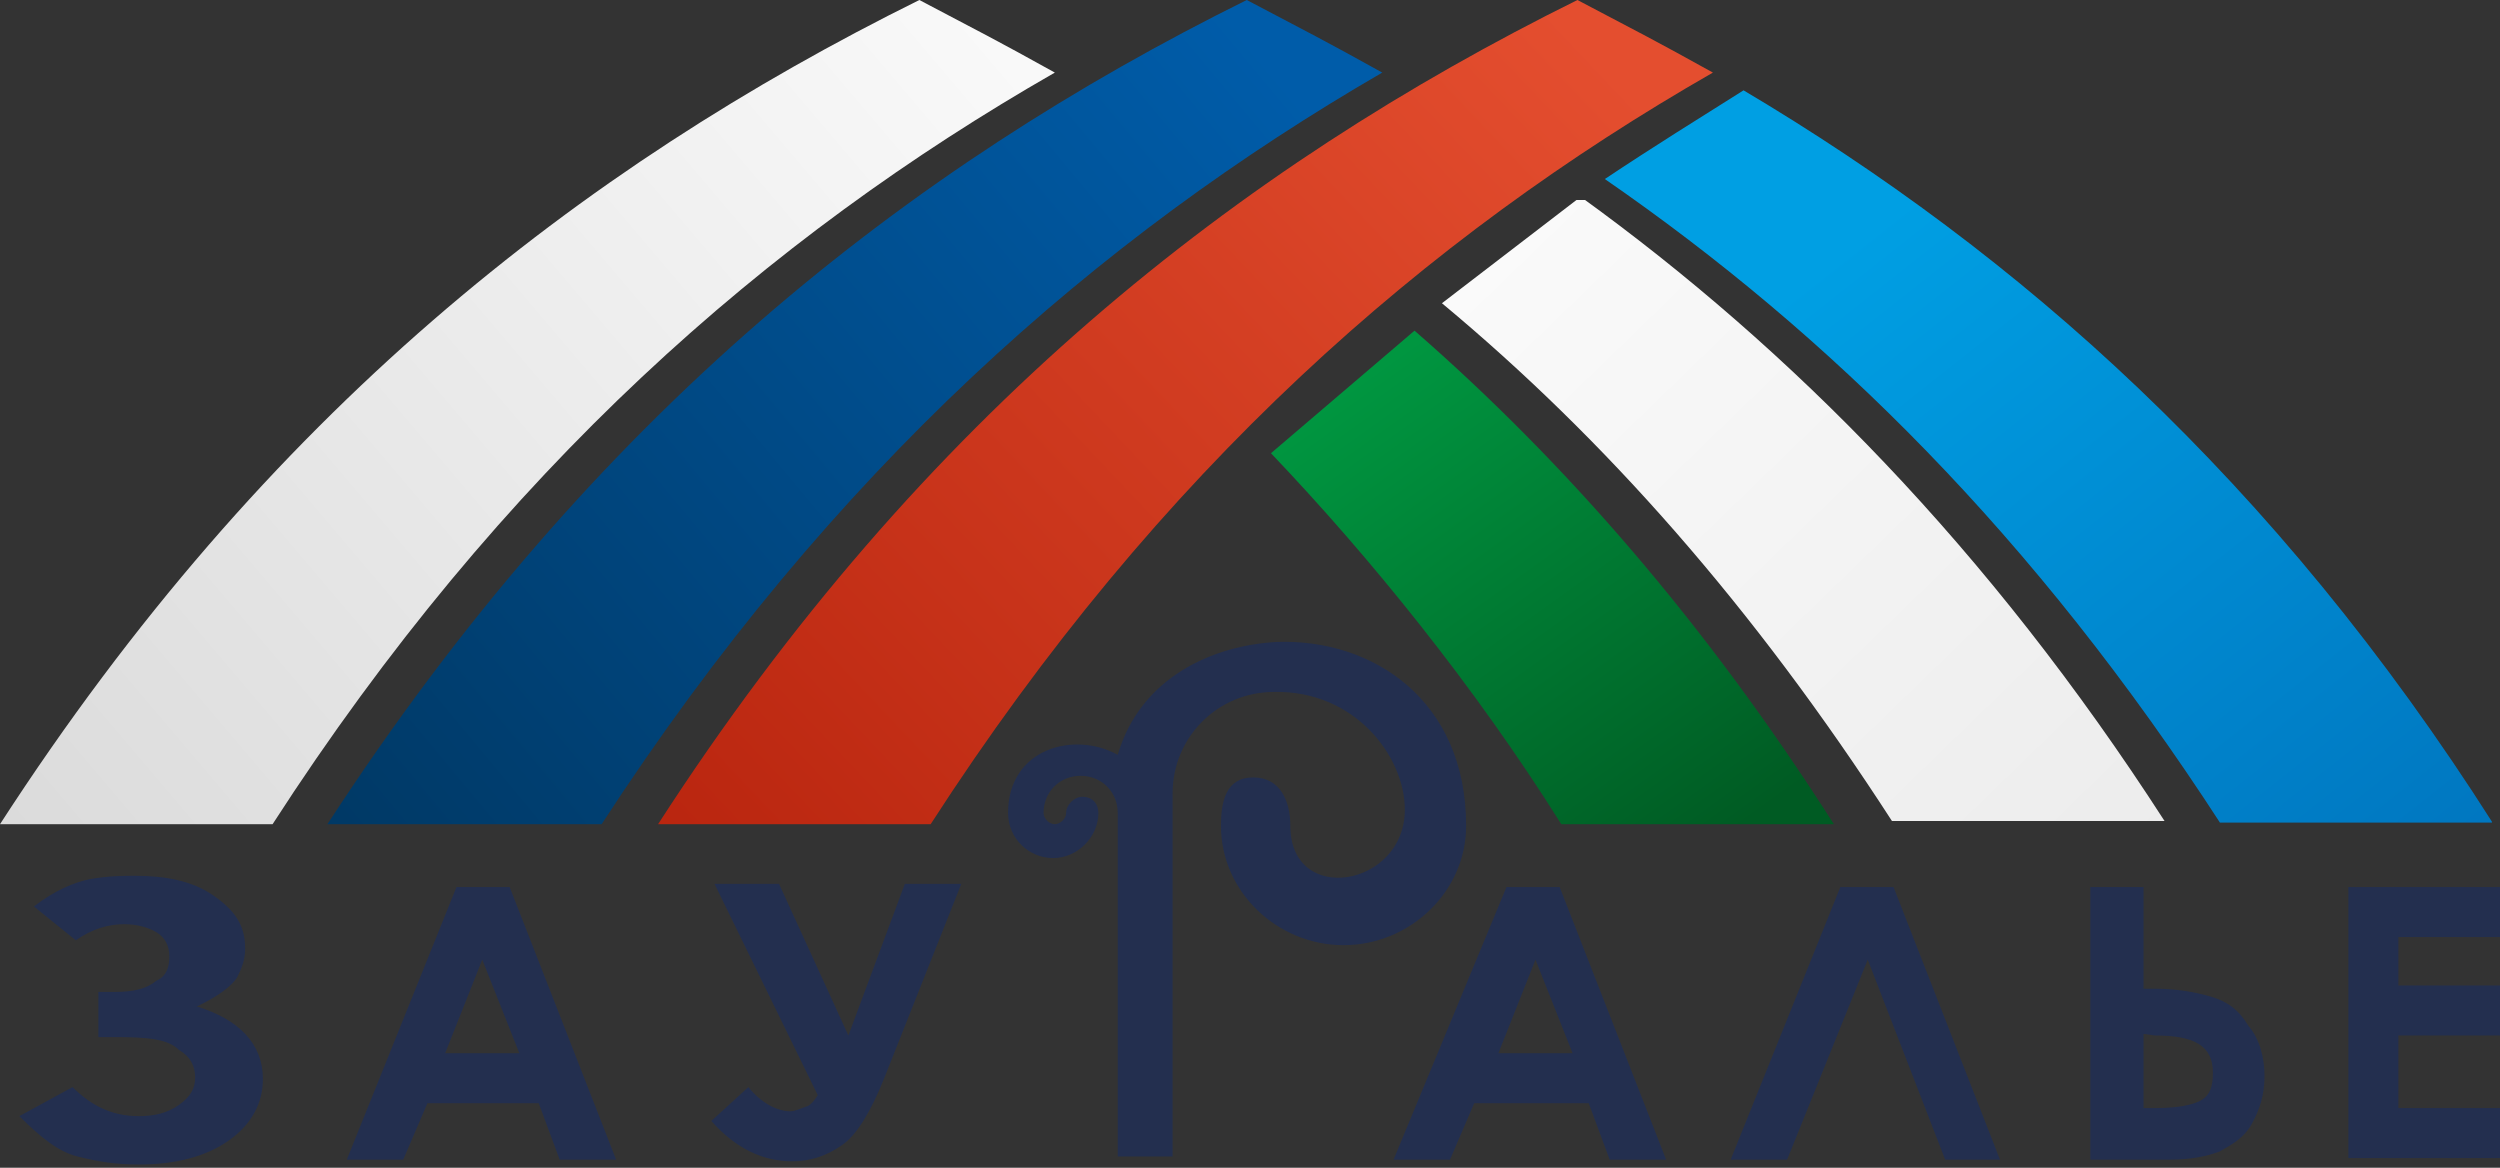 <?xml version="1.0" encoding="utf-8"?>
<!-- Generator: Adobe Illustrator 22.1.0, SVG Export Plug-In . SVG Version: 6.00 Build 0)  -->
<svg version="1.1" id="Слой_1" xmlns="http://www.w3.org/2000/svg" xmlns:xlink="http://www.w3.org/1999/xlink" x="0px" y="0px"
	 viewBox="0 0 155 72.4" style="enable-background:new 0 0 155 72.4;" xml:space="preserve">
<rect x="0" y="0" width="155" height="72.4" fill="#333333" stroke="none"/>
<style type="text/css">
	.st0{fill:#232F4F;}
	.st1{clip-path:url(#SVGID_2_);fill:url(#SVGID_3_);}
	.st2{clip-path:url(#SVGID_5_);fill:url(#SVGID_6_);}
	.st3{clip-path:url(#SVGID_8_);fill:url(#SVGID_9_);}
	.st4{clip-path:url(#SVGID_11_);fill:url(#SVGID_12_);}
	.st5{clip-path:url(#SVGID_14_);fill:url(#SVGID_15_);}
	.st6{clip-path:url(#SVGID_17_);fill:url(#SVGID_18_);}
</style>
<path class="st0" d="M79.2,39.8c5.9-0.2,11.7,3.6,11.7,11.4c0,4.1-3.5,7.4-7.6,7.4s-7.6-3.3-7.6-7.4c0-1.5,0.3-3,2-3s2.3,1.5,2.3,3
	c0,5,7.1,3.8,7.1-1c0-3.3-3.1-7.4-8.1-7.3c-3.5,0-6.3,2.8-6.3,6.3c0,10.2,0,12.1,0,22.5H71h-1.7c0-8.9,0-12.4,0-21.3
	c0-1.3-1-2.3-2.3-2.3s-2.3,1-2.3,2.3c0,0.3,0.3,0.7,0.7,0.7c0.3,0,0.7-0.3,0.7-0.7c0-0.5,0.5-1,1-1c0.7,0,1,0.5,1,1
	c0,1.5-1.3,2.8-2.8,2.8s-2.8-1.2-2.8-2.8c0-4,4.1-5.1,6.8-3.6C70.7,42,75.2,40,79.2,39.8"/>
<path class="st0" d="M50.7,67.9l-6.4-13.1h4l4.3,9.4l3.5-9.4h3.5l-4.8,12.1c-0.8,2-1.7,3.5-2.6,4.1c-1,0.7-2,1-3.1,1
	c-1.8,0-3.5-0.8-5-2.5l2.3-2.1c0.8,1,1.8,1.5,2.6,1.5c0.3,0,0.7-0.2,1-0.3C50.1,68.6,50.4,68.4,50.7,67.9 M29.9,59.5l-2.3,5.8h4.6
	L29.9,59.5z M28.3,55h3.3l6.6,16.9h-3.5l-1.3-3.5h-6.9L25,71.9h-3.5L28.3,55z M4.5,67.4c1.2,1.2,2.5,1.8,4.1,1.8
	c1,0,1.8-0.2,2.5-0.7s1-1,1-1.7s-0.3-1.3-1-1.7c-0.7-0.7-2-0.8-4-0.8h-1v-2.8h1c1.2,0,2-0.2,2.6-0.7c0.7-0.3,0.8-1,0.8-1.5
	c0-0.7-0.3-1.2-0.8-1.5s-1.2-0.5-2-0.5c-1,0-2,0.3-3,1l-2.6-2.1c1.3-1,2.5-1.5,3.5-1.7c1.2-0.2,2-0.2,2.8-0.2c1.8,0,3.5,0.3,4.8,1.2
	s2,1.8,2,3.3c0,0.7-0.2,1.2-0.5,1.8c-0.3,0.5-1.2,1.2-2.5,1.8c2.6,0.8,4.1,2.3,4.1,4.5c0,1.5-0.7,2.8-2.1,3.8s-3.3,1.5-5.6,1.5
	c-1.5,0-2.6-0.2-3.8-0.5s-2.3-1.2-3.6-2.5L4.5,67.4z"/>
<path class="st0" d="M145.6,55h9.4v3.1h-6.3v3h6.3v3.1h-6.3v4.5h6.3v3.1h-9.4V55z M132.9,64.1v4.6h0.8c1.3,0,2.3-0.2,2.8-0.5
	s0.7-0.8,0.7-1.7c0-1.7-1.2-2.3-3.6-2.3L132.9,64.1L132.9,64.1z M129.6,71.9V55h3.3v6.3h0.7c1.3,0,2.5,0.2,3.5,0.5s1.7,0.8,2.3,1.8
	c0.7,0.8,1,2,1,3.1c0,1.2-0.3,2.1-0.8,3s-1.3,1.3-2,1.7c-0.8,0.3-1.8,0.5-3.1,0.5L129.6,71.9z M120.6,71.9l-4.8-12.4l-5,12.4h-3.5
	l6.8-16.9h3.3l6.6,16.9H120.6z M95.2,59.5l-2.3,5.8h4.6L95.2,59.5z M93.4,55h3.3l6.6,16.9h-3.5l-1.3-3.5h-7.1l-1.5,3.5h-3.5L93.4,55
	z"/>
<g>
	<g>
		<g>
			<defs>
				<path id="SVGID_1_" d="M16.9,51.1H0C16.5,25.6,36,10.4,57,0c3.8,2,4.8,2.5,8.4,4.5C47.6,14.7,31.1,29.1,16.9,51.1"/>
			</defs>
			<clipPath id="SVGID_2_">
				<use xlink:href="#SVGID_1_"  style="overflow:visible;"/>
			</clipPath>
			
				<linearGradient id="SVGID_3_" gradientUnits="userSpaceOnUse" x1="-0.848" y1="-9.124" x2="73.099" y2="-71.901" gradientTransform="matrix(1 0 0 1 0 63.155)">
				<stop  offset="0" style="stop-color:#DADADA"/>
				<stop  offset="1" style="stop-color:#FFFFFF"/>
			</linearGradient>
			<rect class="st1" width="65.4" height="51.1"/>
		</g>
	</g>
</g>
<g>
	<g>
		<g>
			<defs>
				<path id="SVGID_4_" d="M78.8,28.1c6.1,6.4,12.6,14.4,18,23h16.9c-7.9-12.4-16.7-22.5-26-30.6L78.8,28.1z"/>
			</defs>
			<clipPath id="SVGID_5_">
				<use xlink:href="#SVGID_4_"  style="overflow:visible;"/>
			</clipPath>
			
				<linearGradient id="SVGID_6_" gradientUnits="userSpaceOnUse" x1="86.465" y1="-41.113" x2="107.55" y2="-11.617" gradientTransform="matrix(1 0 0 1 0 63.155)">
				<stop  offset="0" style="stop-color:#009640"/>
				<stop  offset="1" style="stop-color:#005B23"/>
			</linearGradient>
			<rect x="78.8" y="20.5" class="st2" width="35" height="30.6"/>
		</g>
	</g>
</g>
<g>
	<g>
		<g>
			<defs>
				<path id="SVGID_7_" d="M37.3,51.1h-17c16.5-25.4,36-40.7,57-51.1c3.8,2,4.8,2.5,8.4,4.5C68.1,14.7,51.6,29.1,37.3,51.1"/>
			</defs>
			<clipPath id="SVGID_8_">
				<use xlink:href="#SVGID_7_"  style="overflow:visible;"/>
			</clipPath>
			
				<linearGradient id="SVGID_9_" gradientUnits="userSpaceOnUse" x1="78.884" y1="-59.15" x2="18.355" y2="-8.767" gradientTransform="matrix(1 0 0 1 0 63.155)">
				<stop  offset="0" style="stop-color:#005CA9"/>
				<stop  offset="1" style="stop-color:#003762"/>
			</linearGradient>
			<rect x="20.3" class="st3" width="65.4" height="51.1"/>
		</g>
	</g>
</g>
<g>
	<g>
		<g>
			<defs>
				<path id="SVGID_10_" d="M89.4,18.8c10.1,8.4,19.3,18.8,27.9,32.1h16.9C123.3,34,111,21.6,98,12.2L89.4,18.8z"/>
			</defs>
			<clipPath id="SVGID_11_">
				<use xlink:href="#SVGID_10_"  style="overflow:visible;"/>
			</clipPath>
			
				<linearGradient id="SVGID_12_" gradientUnits="userSpaceOnUse" x1="133.052" y1="-9.466" x2="80.404" y2="-63.815" gradientTransform="matrix(1 0 0 1 0 63.155)">
				<stop  offset="0" style="stop-color:#ECECEC"/>
				<stop  offset="1" style="stop-color:#FFFFFF"/>
			</linearGradient>
			<rect x="89.4" y="12.4" class="st4" width="44.8" height="38.7"/>
		</g>
	</g>
</g>
<g>
	<g>
		<g>
			<defs>
				<path id="SVGID_13_" d="M57.7,51.1H40.8c16.4-25.4,36-40.7,57-51.1c3.8,2,4.8,2.5,8.4,4.5C88.4,14.7,71.9,29.1,57.7,51.1"/>
			</defs>
			<clipPath id="SVGID_14_">
				<use xlink:href="#SVGID_13_"  style="overflow:visible;"/>
			</clipPath>
			
				<linearGradient id="SVGID_15_" gradientUnits="userSpaceOnUse" x1="98.144" y1="-60.932" x2="41.548" y2="-7.36" gradientTransform="matrix(1 0 0 1 0 63.155)">
				<stop  offset="0" style="stop-color:#E44E2F"/>
				<stop  offset="1" style="stop-color:#B8240E"/>
			</linearGradient>
			<rect x="40.8" class="st5" width="65.4" height="51.1"/>
		</g>
	</g>
</g>
<g>
	<g>
		<g>
			<defs>
				<path id="SVGID_16_" d="M99.5,11.1c13.9,9.6,26.6,22.1,38.2,40h16.9C141,29.7,125.1,15.7,108.1,5.6
					C105.4,7.3,102.5,9.1,99.5,11.1z"/>
			</defs>
			<clipPath id="SVGID_17_">
				<use xlink:href="#SVGID_16_"  style="overflow:visible;"/>
			</clipPath>
			
				<linearGradient id="SVGID_18_" gradientUnits="userSpaceOnUse" x1="115.884" y1="-48.935" x2="170.217" y2="19.889" gradientTransform="matrix(1 0 0 1 0 63.155)">
				<stop  offset="0" style="stop-color:#009FE3"/>
				<stop  offset="1" style="stop-color:#005CA9"/>
			</linearGradient>
			<rect x="99.5" y="5.6" class="st6" width="55" height="45.4"/>
		</g>
	</g>
</g>
</svg>
